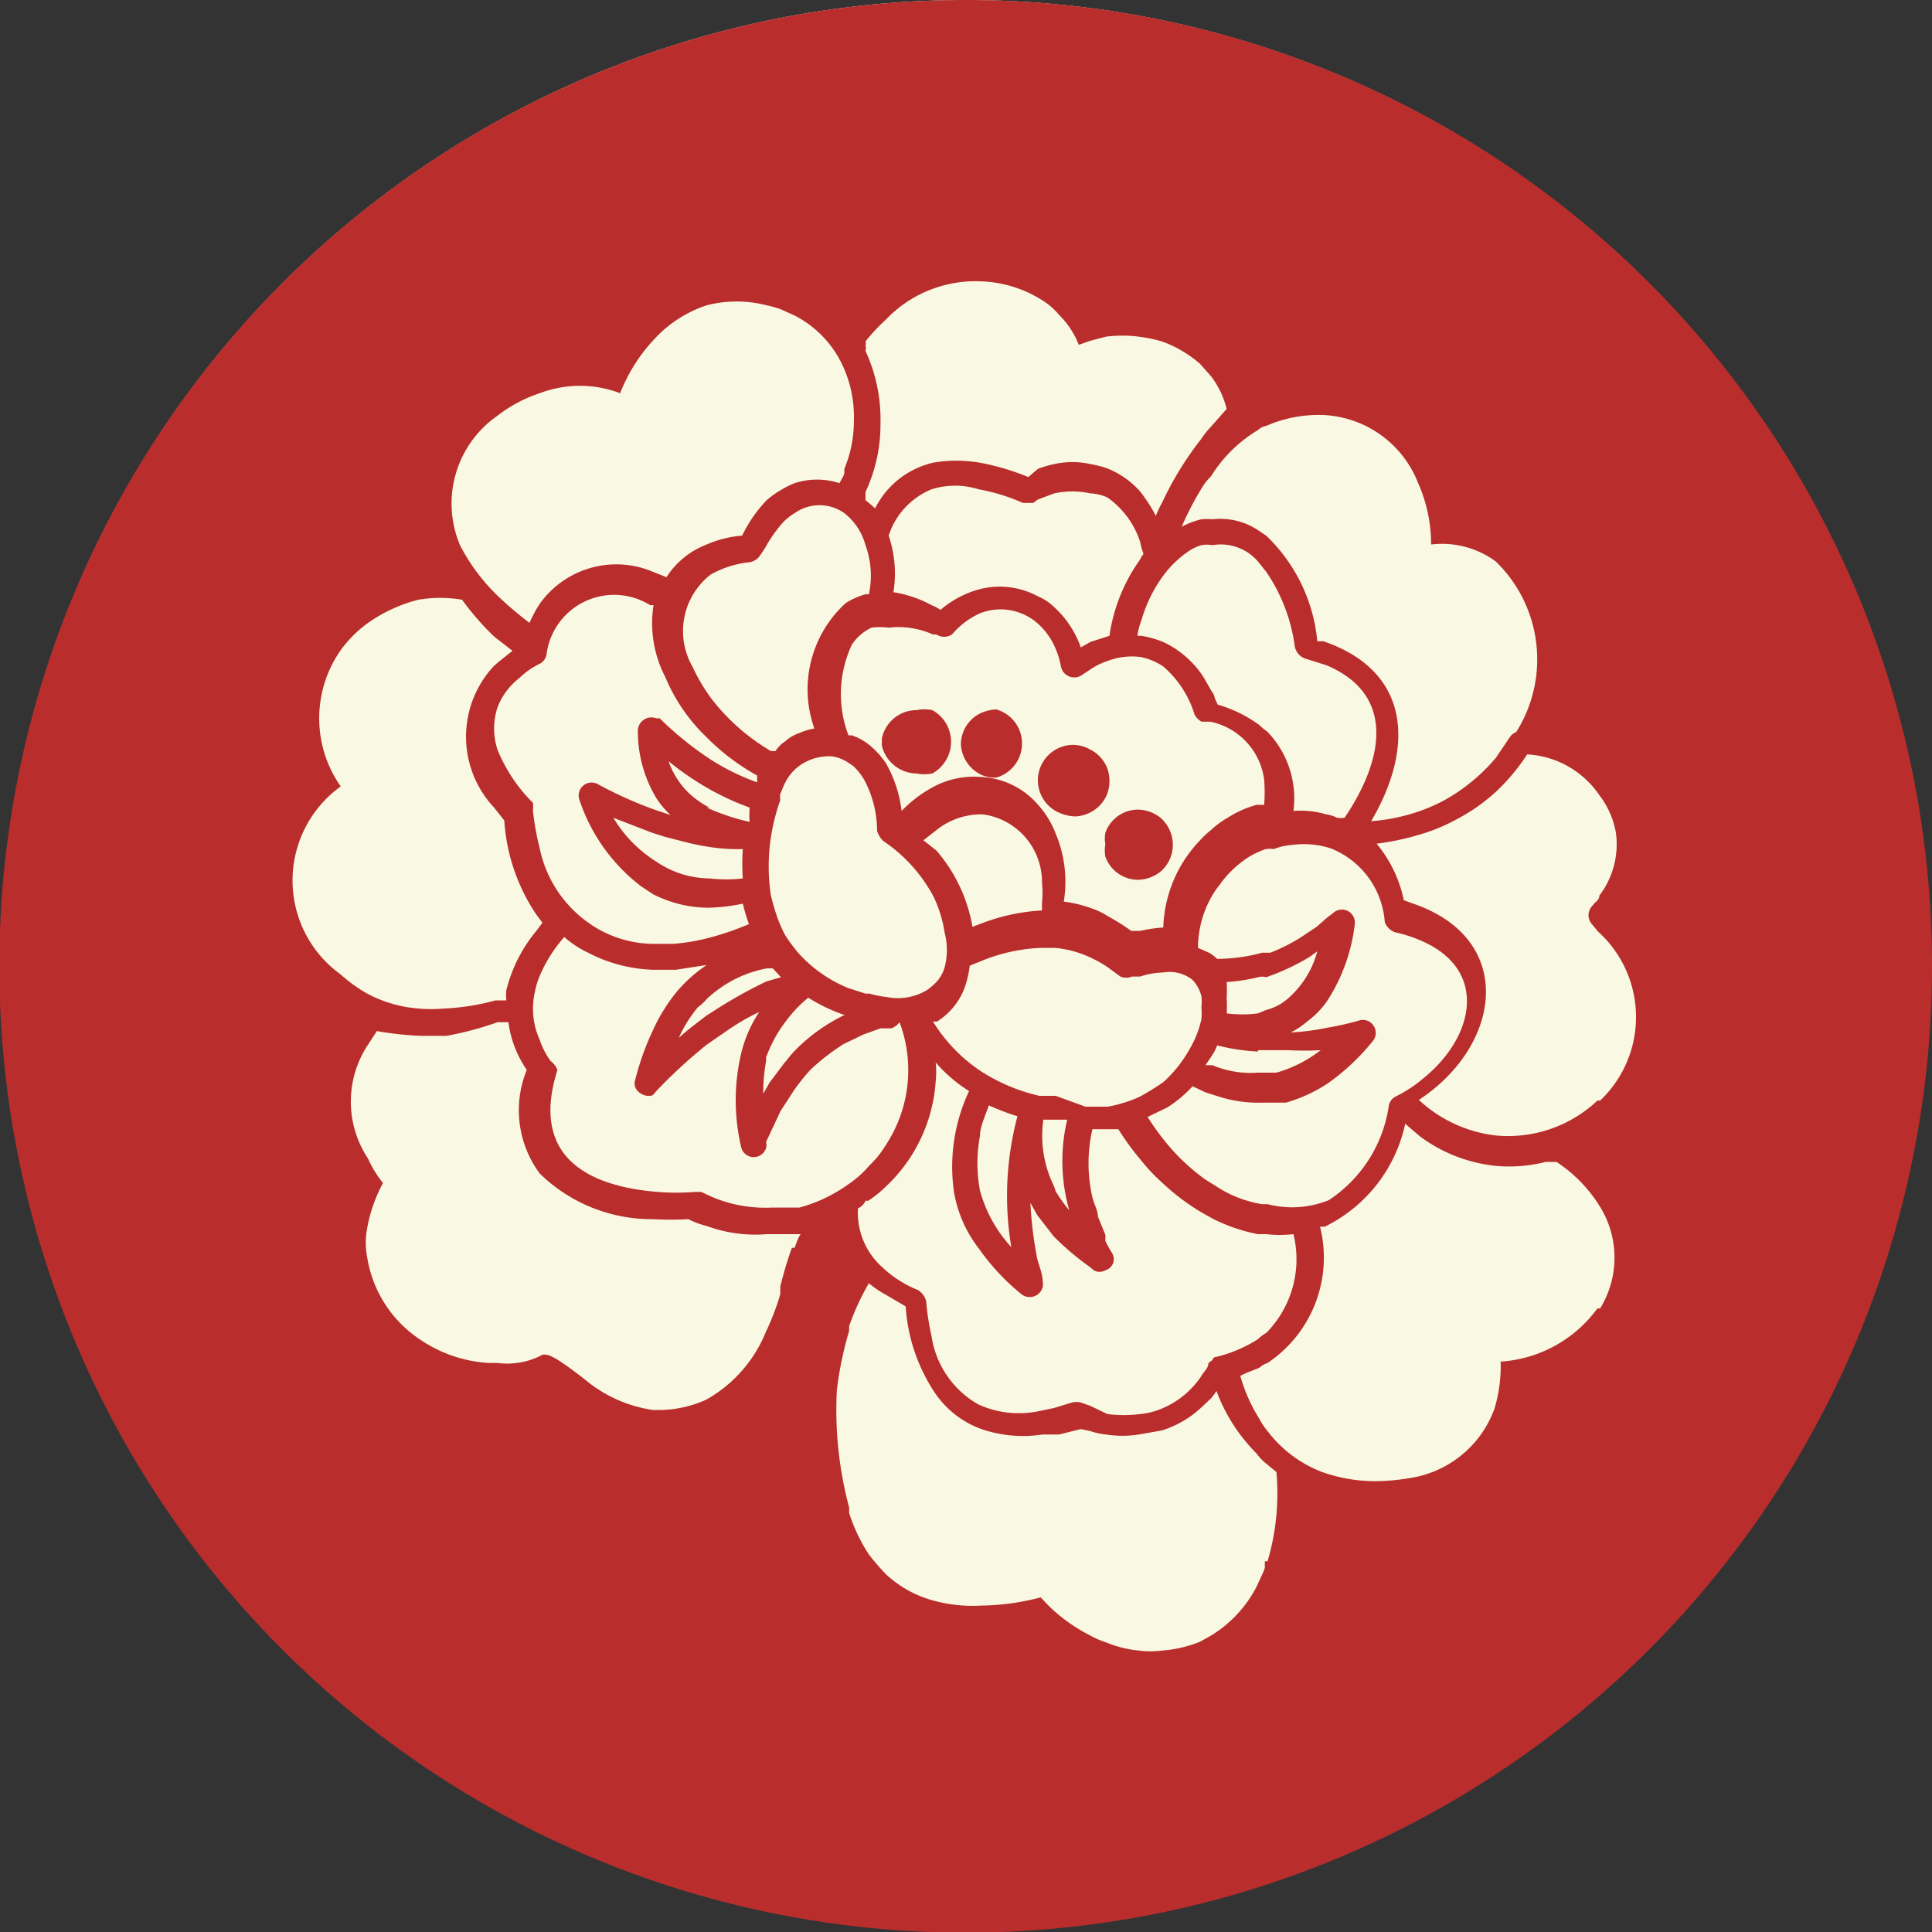 <svg xmlns="http://www.w3.org/2000/svg" viewBox="0 0 28.35 28.35"><rect x="0" y="0" width="28.35" height="28.35" fill="#333333" stroke="none"/><defs><style>.cls-1{fill:#f9f9e3;}.cls-2{fill:#b92d2c;}</style></defs><title>pattern_flower</title><g id="图层_2" data-name="图层 2"><g id="图层_1-2" data-name="图层 1"><circle class="cls-1" cx="14.17" cy="14.17" r="14.17"/><path class="cls-2" d="M15.49,11.9a.65.65,0,0,0,.28.08.52.52,0,0,0,.25-.07.51.51,0,0,0,.23-.27.55.55,0,0,0,0-.36A.51.51,0,0,0,16,11a.52.52,0,0,0-.25-.07.52.52,0,0,0-.52.5v0A.52.52,0,0,0,15.49,11.9Z"/><path class="cls-2" d="M12.94,10.83s0,.07,0,.11a.53.53,0,0,0,.51.41.59.59,0,0,0,.23,0,.53.53,0,0,0,0-.93.59.59,0,0,0-.23,0,.52.52,0,0,0-.51.42S12.94,10.8,12.94,10.83Z"/><path class="cls-2" d="M16.22,12.39a.48.48,0,0,0,0,.18.51.51,0,0,0,.48.34h0a.55.55,0,0,0,.33-.12.52.52,0,0,0,.18-.4.53.53,0,0,0-.18-.39.55.55,0,0,0-.33-.12h0a.51.51,0,0,0-.48.34A.47.47,0,0,0,16.22,12.39Z"/><path class="cls-2" d="M14.38,11.36a.47.47,0,0,0,.24.05.52.52,0,0,0,0-1,.61.61,0,0,0-.24.06.51.51,0,0,0-.28.46A.53.53,0,0,0,14.38,11.36Z"/><path class="cls-2" d="M14.23,0A14.18,14.18,0,1,0,28.35,14.23,14.17,14.17,0,0,0,14.23,0Zm4.23,6.31a.23.23,0,0,1,.12-.06l0,0a1.91,1.91,0,0,1,.84-.16,1.57,1.57,0,0,1,1.39,1,2.21,2.21,0,0,1,.19.9,1.33,1.33,0,0,1,.95.25,2,2,0,0,1,.3,2.5.22.22,0,0,0-.09.07l-.21.31a2.7,2.7,0,0,1-.77.63,2.57,2.57,0,0,1-.37.16,2.81,2.81,0,0,1-.69.14c.62-1.05.61-2.19-.7-2.64l-.09,0a2.46,2.46,0,0,0-.75-1.55l0,0-.12-.08a1,1,0,0,0-.67-.16.76.76,0,0,0-.16,0,1.15,1.15,0,0,0-.29.11,4.25,4.25,0,0,1,.29-.56s0,0,0,0a.79.79,0,0,1,.14-.18A2.05,2.05,0,0,1,18.46,6.31ZM8.08,15.57a1.15,1.15,0,0,1-.16-.31,1.11,1.11,0,0,1-.07-.71,1.19,1.19,0,0,1,.07-.23,2.09,2.09,0,0,1,.36-.57,1.51,1.51,0,0,0,.35.23,2.2,2.2,0,0,0,.95.25h.34l.45-.07h.05l-.05,0a2.14,2.14,0,0,0-.42.37,2.55,2.55,0,0,0-.37.59,3.92,3.92,0,0,0-.26.73c-.05.15.14.27.26.22L9.64,16a7.62,7.62,0,0,1,.73-.67l.29-.2a3.33,3.33,0,0,1,.48-.28,1.93,1.93,0,0,0-.26.59,3,3,0,0,0,0,1.41.19.19,0,0,0,.36,0,.14.14,0,0,0,0-.09l.21-.45.2-.31a3.15,3.15,0,0,1,.24-.3,3.18,3.18,0,0,1,.49-.38l0,0,.29-.14.25-.09.16,0A.26.26,0,0,0,13.2,15,2,2,0,0,1,13,16.8a1.48,1.48,0,0,1-.25.31,1.45,1.45,0,0,1-.29.26l0,0a2.24,2.24,0,0,1-.73.35l-.2,0-.21,0a2,2,0,0,1-.88-.16l-.15-.07-.09,0a3.37,3.37,0,0,1-.55,0c-1-.08-1.88-.5-1.47-1.79A.3.3,0,0,0,8.08,15.57ZM9.76,9.93a2.63,2.63,0,0,0,.61.89,3.27,3.27,0,0,0,.74.56l0,.1a3.38,3.38,0,0,1-.69-.34,4.87,4.87,0,0,1-.74-.6l-.05,0a.2.2,0,0,0-.27.17,1.9,1.9,0,0,0,.27,1,1.27,1.27,0,0,0,.21.25l-.21-.07a6,6,0,0,1-.87-.39.19.19,0,0,0-.26.23A2.65,2.65,0,0,0,9.4,13l.18.12a1.81,1.81,0,0,0,.79.2,2.61,2.61,0,0,0,.53-.06,2.63,2.63,0,0,0,.09.3,4.12,4.12,0,0,1-.62.21,2.94,2.94,0,0,1-.49.08h-.3a1.66,1.66,0,0,1-.77-.2,1.78,1.78,0,0,1-.89-1.2,3.89,3.89,0,0,1-.1-.56.49.49,0,0,0,0-.11A2.33,2.33,0,0,1,7.3,11a1,1,0,0,1,0-.62,1,1,0,0,1,.32-.43,1.14,1.14,0,0,1,.3-.21l0,0a.19.19,0,0,0,.1-.14,1,1,0,0,1,1.52-.72l.05,0A1.71,1.71,0,0,0,9.76,9.93ZM16.25,7.3a1.28,1.28,0,0,1,.48.65,1.21,1.21,0,0,0,.05.18.35.35,0,0,0-.05.08,2.54,2.54,0,0,0-.45,1.12h0L16,9.42l-.14.08a1.45,1.45,0,0,0-.39-.59.78.78,0,0,0-.24-.16,1.18,1.18,0,0,0-.87-.1,1.46,1.46,0,0,0-.56.3.56.56,0,0,0-.13-.07,1.77,1.77,0,0,0-.56-.19,1.72,1.72,0,0,0-.07-.83,1.1,1.1,0,0,1,.63-.68,1.15,1.15,0,0,1,.69,0,2.84,2.84,0,0,1,.65.2h.15l.07-.05.24-.09a1.23,1.23,0,0,1,.53,0h0A.67.67,0,0,1,16.25,7.3Zm2.35,3.44s0,0,0,0a1.27,1.27,0,0,1-.12-.1,1.93,1.93,0,0,0-.61-.3.67.67,0,0,1-.06-.15c-.06-.09-.11-.19-.16-.27a1.43,1.43,0,0,0-.56-.49,1.46,1.46,0,0,0-.34-.1h-.06a1,1,0,0,1,.06-.23,2.06,2.06,0,0,1,.34-.68,1.53,1.53,0,0,1,.35-.33A.64.64,0,0,1,17.63,8a.43.43,0,0,1,.16,0,.72.72,0,0,1,.67.24l.12.15,0,0A2.53,2.53,0,0,1,19,9.49a.24.24,0,0,0,.14.17l.32.1c1,.42.87,1.35.27,2.24a.45.45,0,0,1-.11,0,.49.49,0,0,0-.16-.05,1.31,1.31,0,0,0-.48-.05A1.41,1.41,0,0,0,18.6,10.74ZM13.69,9.31l.05,0a.21.21,0,0,0,.23,0A1.16,1.16,0,0,1,14.38,9a.82.82,0,0,1,.87.17,1,1,0,0,1,.24.35,1.2,1.2,0,0,1,.08.27.2.2,0,0,0,.3.12l.15-.1a1,1,0,0,1,.23-.11,1,1,0,0,1,.48-.06.91.91,0,0,1,.34.14,1.51,1.51,0,0,1,.46.71.31.31,0,0,0,.1.1l0,0,.13,0a1,1,0,0,1,.79.85,2.28,2.28,0,0,1,0,.37v0l-.11,0a1.5,1.5,0,0,0-.41.18,1.34,1.34,0,0,0-.26.19,1.17,1.17,0,0,0-.16.15,1.93,1.93,0,0,0-.54,1.28h0a2.15,2.15,0,0,0-.34.05l-.13,0a3.37,3.37,0,0,0-.35-.22,1,1,0,0,0-.23-.11,1.89,1.89,0,0,0-.41-.1,1.82,1.82,0,0,0-.12-1,1.33,1.33,0,0,0-.24-.4,1.18,1.18,0,0,0-.87-.43,1.26,1.26,0,0,0-.69.15,1.87,1.87,0,0,0-.46.35A1.84,1.84,0,0,0,13,11.2a1.21,1.21,0,0,0-.21-.24.05.05,0,0,0,0,0,.85.85,0,0,0-.29-.17h0l-.05,0a1.71,1.71,0,0,1,.05-1.33l0,0a.7.7,0,0,1,.29-.25,1,1,0,0,1,.25,0h0A1.25,1.25,0,0,1,13.69,9.31Zm2,8.45a2.43,2.43,0,0,1-.2-.28.69.69,0,0,0-.05-.13,1.67,1.67,0,0,1-.13-.92l.18,0,.17,0A2.64,2.64,0,0,0,15.69,17.76Zm-.2-1.68-.24,0a2.69,2.69,0,0,1-.87-.37,2.38,2.38,0,0,1-.69-.72l0,0h0s0,0,.06,0a1,1,0,0,0,.41-.51,1.55,1.55,0,0,0,.07-.31l.15-.06a2.57,2.57,0,0,1,.87-.2h.24a1.55,1.55,0,0,1,.53.15,1.71,1.71,0,0,1,.23.13l.19.14a.22.22,0,0,0,.17,0l.12,0a1.16,1.16,0,0,1,.34-.06.54.54,0,0,1,.43.11.55.55,0,0,1,.13.24.78.78,0,0,1,0,.16,1.11,1.11,0,0,1,0,.17,1.45,1.45,0,0,1-.16.42,1.92,1.92,0,0,1-.4.51,3.87,3.87,0,0,1-.34.21,1.92,1.92,0,0,1-.48.15h-.32Zm-.65,2.22a2,2,0,0,1-.46-.83.43.43,0,0,1,0,0,2.16,2.16,0,0,1,0-.8c0-.14.08-.3.13-.45a3.61,3.61,0,0,0,.42.16A4.54,4.54,0,0,0,14.84,18.3Zm-3.6-2.72a.13.13,0,0,0,0-.06,2.06,2.06,0,0,1,.21-.42,2.56,2.56,0,0,1,.2-.26,2,2,0,0,1,.21-.2,2.51,2.51,0,0,0,.52.25h.08l-.06,0,0,0a2.61,2.61,0,0,0-.73.52l0,0c-.06.06-.11.13-.17.2l-.21.28-.09.16A2.52,2.52,0,0,1,11.24,15.58Zm-.79-.73-.08.05c-.14.11-.28.21-.41.33a2,2,0,0,1,.28-.45.71.71,0,0,0,.13-.12,1.76,1.76,0,0,1,.88-.45l.09,0,.12.13,0,0,0,0-.21.06A6.71,6.71,0,0,0,10.45,14.85Zm2-.35h0a2,2,0,0,1-.73-.51,2.34,2.34,0,0,1-.2-.27,2.14,2.14,0,0,1-.1-.22,3.25,3.25,0,0,1-.11-.37,2.88,2.88,0,0,1,0-.83,3.06,3.06,0,0,1,.14-.56.29.29,0,0,1,0-.09l.05-.12a.71.71,0,0,1,.2-.27.74.74,0,0,1,.52-.16.6.6,0,0,1,.21.08l0,0,.09.06a.88.88,0,0,1,.2.28,1.58,1.58,0,0,1,.15.67.34.34,0,0,0,.09.15h0a2.26,2.26,0,0,1,.74.82,1.82,1.82,0,0,1,.16.52,1,1,0,0,1,0,.52.55.55,0,0,1-.11.2.93.93,0,0,1-.15.13.83.83,0,0,1-.59.1,1.38,1.38,0,0,1-.25-.05h0l-.06,0Zm1.1-2.17.18-.14a1.05,1.05,0,0,1,.69-.24,1,1,0,0,1,.87,1,1.5,1.5,0,0,1,0,.3s0,.08,0,.11a2.88,2.88,0,0,0-.86.18l-.16.06a2.31,2.31,0,0,0-.53-1.12Zm-.76-3.61H12.7a1.08,1.08,0,0,0-.29.13l0,0a1.71,1.71,0,0,0-.46,1.84,1,1,0,0,0-.23.07l0,0a.59.59,0,0,0-.2.12.47.47,0,0,0-.14.14l-.07,0a3.06,3.06,0,0,1-.88-.78,2.75,2.75,0,0,1-.27-.46,1.05,1.05,0,0,1,.27-1.35A1.47,1.47,0,0,1,11,8.25a.23.23,0,0,0,.16-.11A1.47,1.47,0,0,0,11.25,8a1.94,1.94,0,0,1,.21-.3.79.79,0,0,1,.2-.17.63.63,0,0,1,.73,0h0A.89.89,0,0,1,12.7,8,1.3,1.3,0,0,1,12.75,8.72Zm-2.38,3.13a1.34,1.34,0,0,1-.31-.22,1.21,1.21,0,0,1-.29-.46,4.27,4.27,0,0,0,.6.41,3.86,3.86,0,0,0,.59.27,1.55,1.55,0,0,0,0,.21A3.16,3.16,0,0,1,10.37,11.85Zm.49.61a3.09,3.09,0,0,0,0,.43,2.15,2.15,0,0,1-.49,0,1.41,1.41,0,0,1-.77-.24l0,0A1.94,1.94,0,0,1,9,12l.57.22.19.06c.2.05.4.11.6.14A2.72,2.72,0,0,0,10.86,12.46Zm1.84,5.16a1.69,1.69,0,0,0,.25-.2,2.33,2.33,0,0,0,.74-1.55,1.31,1.31,0,0,0,0-.28v0a2.14,2.14,0,0,0,.49.42A2.61,2.61,0,0,0,14,17.5a1.87,1.87,0,0,0,.37.83A3.29,3.29,0,0,0,15,19a.2.2,0,0,0,.22,0,.19.19,0,0,0,.08-.2c0-.1-.05-.22-.08-.33a5.74,5.74,0,0,1-.1-.82l.1.18.24.31a4,4,0,0,0,.53.45l.06.05a.17.17,0,0,0,.17,0,.17.17,0,0,0,.1-.25h0a1.62,1.62,0,0,1-.1-.18l0-.09-.11-.27c0-.09-.06-.19-.08-.28h0a2.22,2.22,0,0,1,0-1h0s0,0,0,0l.22,0h.16a4.07,4.07,0,0,0,.32.44,2.85,2.85,0,0,0,.34.36,3.28,3.28,0,0,0,.56.42l.16.09a2.53,2.53,0,0,0,.67.23l.12,0h0a1.79,1.79,0,0,0,.4,0,1.54,1.54,0,0,1-.4,1.45l0,0a.54.54,0,0,0-.12.09,2,2,0,0,1-.61.26s-.05,0-.06.05a.16.16,0,0,0-.06.05c0,.07-.07.12-.1.18a1.3,1.3,0,0,1-.56.47,1.07,1.07,0,0,1-.34.09,1.94,1.94,0,0,1-.48,0L16,20.63l-.14-.05h0a.29.29,0,0,0-.13,0l-.26.08-.24.05a1.43,1.43,0,0,1-.87-.1,1.38,1.38,0,0,1-.69-1,3.79,3.79,0,0,1-.08-.52.28.28,0,0,0-.12-.16,1.68,1.68,0,0,1-.54-.35,1.07,1.07,0,0,1-.34-.85A.2.2,0,0,0,12.7,17.62Zm5.9.05h0l-.12,0a1.73,1.73,0,0,1-.67-.26l-.16-.1a3,3,0,0,1-.56-.52,3.69,3.69,0,0,1-.29-.4l.29-.14a1.85,1.85,0,0,0,.37-.31l.19.09.16.05a1.91,1.91,0,0,0,.67.1l.12,0h0l.23,0a2.23,2.23,0,0,0,.61-.28,3.27,3.27,0,0,0,.67-.63.19.19,0,0,0-.19-.3,4.15,4.15,0,0,1-.48.11,3.48,3.48,0,0,1-.54.07,1.11,1.11,0,0,0,.24-.16,1.27,1.27,0,0,0,.3-.31,2.63,2.63,0,0,0,.4-1.12.19.19,0,0,0-.32-.16h0l-.08.06-.16.14-.24.16a2.58,2.58,0,0,1-.44.22h0l-.12,0a2.5,2.5,0,0,1-.66.09,0,0,0,0,1,0,0l0,0a.54.54,0,0,0-.12-.09l-.16-.07a1.51,1.51,0,0,1,.16-.68,1.32,1.32,0,0,1,.16-.25,1.51,1.51,0,0,1,.45-.42,1.47,1.47,0,0,1,.22-.1.33.33,0,0,1,.12,0h0a.88.88,0,0,1,.26-.06,1.28,1.28,0,0,1,.58.05h0a1.26,1.26,0,0,1,.79,1.08.25.25,0,0,0,.15.15,2.07,2.07,0,0,1,.42.14c.94.43.75,1.39,0,2a1.94,1.94,0,0,1-.41.27.19.19,0,0,0-.1.13,2,2,0,0,1-.88,1.39A1.43,1.43,0,0,1,18.6,17.67ZM18,14.41a2.57,2.57,0,0,0,.46-.07.21.21,0,0,1,.12,0h0a3.37,3.37,0,0,0,.64-.3l.11-.08a1.39,1.39,0,0,1-.44.7.77.77,0,0,1-.31.16h0l-.12.05a1.75,1.75,0,0,1-.46,0,1.64,1.64,0,0,0,0-.22A2.11,2.11,0,0,0,18,14.41Zm.46,1h.44a4.35,4.35,0,0,0,.48,0,1.91,1.91,0,0,1-.65.33l-.13,0h-.14a1.44,1.44,0,0,1-.67-.11l-.1,0,.1-.15a.06.06,0,0,1,0,0,.61.61,0,0,0,.07-.14A3,3,0,0,0,18.46,15.43ZM12.7,5.15a.13.13,0,0,0,0-.08.09.09,0,0,0,0-.06A2.72,2.72,0,0,1,13,4.69a1.79,1.79,0,0,1,.74-.47,1.82,1.82,0,0,1,.69-.09,1.79,1.79,0,0,1,.87.28,1,1,0,0,1,.24.21,1.25,1.25,0,0,1,.29.44L16,5h0l.23-.06a1.94,1.94,0,0,1,.48,0,2.29,2.29,0,0,1,.34.07,1.76,1.76,0,0,1,.56.33l.16.18A1.32,1.32,0,0,1,18,6l-.22.25a1.4,1.4,0,0,0-.16.2,4.74,4.74,0,0,0-.56.91,2,2,0,0,0-.1.21,2.15,2.15,0,0,0-.24-.37,1.29,1.29,0,0,0-.48-.33A1.55,1.55,0,0,0,16,6.81a1.21,1.21,0,0,0-.53,0,1.53,1.53,0,0,0-.24.07L15.09,7a3.61,3.61,0,0,0-.71-.21,2,2,0,0,0-.69,0,1.28,1.28,0,0,0-.74.49,1.74,1.74,0,0,0-.11.18,1.74,1.74,0,0,0-.14-.12s0,0,0,0l0-.12a2.32,2.32,0,0,0,.22-1A2.39,2.39,0,0,0,12.7,5.15ZM7.3,6.1a2.06,2.06,0,0,1,.62-.33,1.66,1.66,0,0,1,1.18,0A2.45,2.45,0,0,1,9.58,5a1.82,1.82,0,0,1,.79-.52,1.76,1.76,0,0,1,.88,0,1.66,1.66,0,0,1,.21.06l.2.09a1.57,1.57,0,0,1,.73.79.08.08,0,0,1,0,0,1.79,1.79,0,0,1,.14.75,1.83,1.83,0,0,1-.14.71s0,0,0,.05-.05.11-.07.16a1.07,1.07,0,0,0-.66,0,1.24,1.24,0,0,0-.2.1,1.37,1.37,0,0,0-.21.15,2,2,0,0,0-.36.52,1.59,1.59,0,0,0-.52.13,1.21,1.21,0,0,0-.59.48l-.2-.08a1.38,1.38,0,0,0-1.66.47,1.91,1.91,0,0,0-.15.28,5.29,5.29,0,0,1-.47-.4A2.84,2.84,0,0,1,6.75,8,1.57,1.57,0,0,1,7.3,6.1ZM5,11.54H5a1.74,1.74,0,0,1,0-2,1.8,1.8,0,0,1,.36-.37,2.24,2.24,0,0,1,.78-.37,1.94,1.94,0,0,1,.64,0v0a4,4,0,0,0,.47.54l.27.21-.2.16-.07.06a1.52,1.52,0,0,0,0,2.08l.15.19a2.78,2.78,0,0,0,.47,1.38l.09.12-.09.12a2.18,2.18,0,0,0-.44.87.77.77,0,0,0,0,.15l-.16,0a3.43,3.43,0,0,1-.77.12,2,2,0,0,1-.35,0,1.91,1.91,0,0,1-.78-.23A2.25,2.25,0,0,1,5,14.3,1.7,1.7,0,0,1,5,11.54Zm6.62,6.77a5.36,5.36,0,0,0-.17.57l0,.11a3.66,3.66,0,0,1-.21.55,2,2,0,0,1-.88,1,1.69,1.69,0,0,1-.66.15H9.58a2,2,0,0,1-1-.45c-.4-.31-.53-.38-.62-.36A1.1,1.1,0,0,1,7.3,20H7.17a2,2,0,0,1-1-.34,1.78,1.78,0,0,1-.78-1.2v0h0a1.14,1.14,0,0,1,0-.45h0v0a2.21,2.21,0,0,1,.23-.65A1.66,1.66,0,0,1,5.4,17h0a1.51,1.51,0,0,1,0-1.67h0l.13-.2a4.78,4.78,0,0,0,.65.07h.37A4.69,4.69,0,0,0,7.3,15l.16,0a1.61,1.61,0,0,0,.27.7,1.56,1.56,0,0,0,.19,1.52,2.35,2.35,0,0,0,1.66.67,4.53,4.53,0,0,0,.52,0,1.25,1.25,0,0,0,.27.1,2.06,2.06,0,0,0,.88.12h.21l.2,0h.09C11.72,18.14,11.69,18.23,11.66,18.31Zm6.94,4.6s0,.06,0,.09-.08.19-.12.28a1.81,1.81,0,0,1-.67.72l-.16.09a1.83,1.83,0,0,1-.56.13,1.28,1.28,0,0,1-.34,0,1.69,1.69,0,0,1-.48-.12A1.15,1.15,0,0,1,16,24a2.48,2.48,0,0,1-.53-.36c-.07-.06-.13-.13-.2-.2s0,0,0,0a3.55,3.55,0,0,1-.87.12,2.16,2.16,0,0,1-.69-.07A1.65,1.65,0,0,1,13,23.1a3.47,3.47,0,0,1-.25-.29,2.46,2.46,0,0,1-.29-.61s0-.05,0-.08a5.54,5.54,0,0,1-.18-1.72,5.17,5.17,0,0,1,.18-.87s0-.05,0-.07a3.6,3.6,0,0,1,.29-.63h0A1.5,1.5,0,0,0,13,19l.29.17a2.57,2.57,0,0,0,.45,1.3,1.4,1.4,0,0,0,.69.51,1.9,1.9,0,0,0,.87.07l.24,0,.32-.08L16,21a1.06,1.06,0,0,0,.23.05,1.55,1.55,0,0,0,.48,0l.34-.06a1.51,1.51,0,0,0,.56-.32l.16-.15s.06-.07.08-.11a2.55,2.55,0,0,0,.59.92.71.71,0,0,0,.12.13l0,0,.17.14A3.51,3.51,0,0,1,18.6,22.91Zm4.88-3.71a1.91,1.91,0,0,1-1.42.78,2.14,2.14,0,0,1-.09.69,1.57,1.57,0,0,1-1.14,1,3.2,3.2,0,0,1-.46.06,2.33,2.33,0,0,1-.93-.13A1.82,1.82,0,0,1,18.6,21s0,0,0,0a.94.94,0,0,1-.12-.18,2.41,2.41,0,0,1-.28-.63c.09-.05.19-.08.28-.12a.35.35,0,0,1,.12-.07l0,0a1.86,1.86,0,0,0,.77-2l.07,0a2.19,2.19,0,0,0,1.18-1.51l.21.18a2.24,2.24,0,0,0,1.14.44,2.18,2.18,0,0,0,.71-.06l.16,0a2.1,2.1,0,0,1,.64.66A1.42,1.42,0,0,1,23.48,19.2Zm0-3.05a1.91,1.91,0,0,1-1.51.51,2,2,0,0,1-1.11-.52c1.19-.78,1.43-2.3,0-2.85l-.22-.08a1.9,1.9,0,0,0-.4-.83,3.77,3.77,0,0,0,.62-.13,2.65,2.65,0,0,0,.54-.22,2.71,2.71,0,0,0,.6-.42,3,3,0,0,0,.45-.54,1.37,1.37,0,0,1,1.06.6,1.26,1.26,0,0,1,.24.54,1.24,1.24,0,0,1-.24.93s0,.06-.06.1l-.06.07a.2.2,0,0,0,0,.24l.1.12A1.69,1.69,0,0,1,23.48,16.15Z"/></g></g></svg>